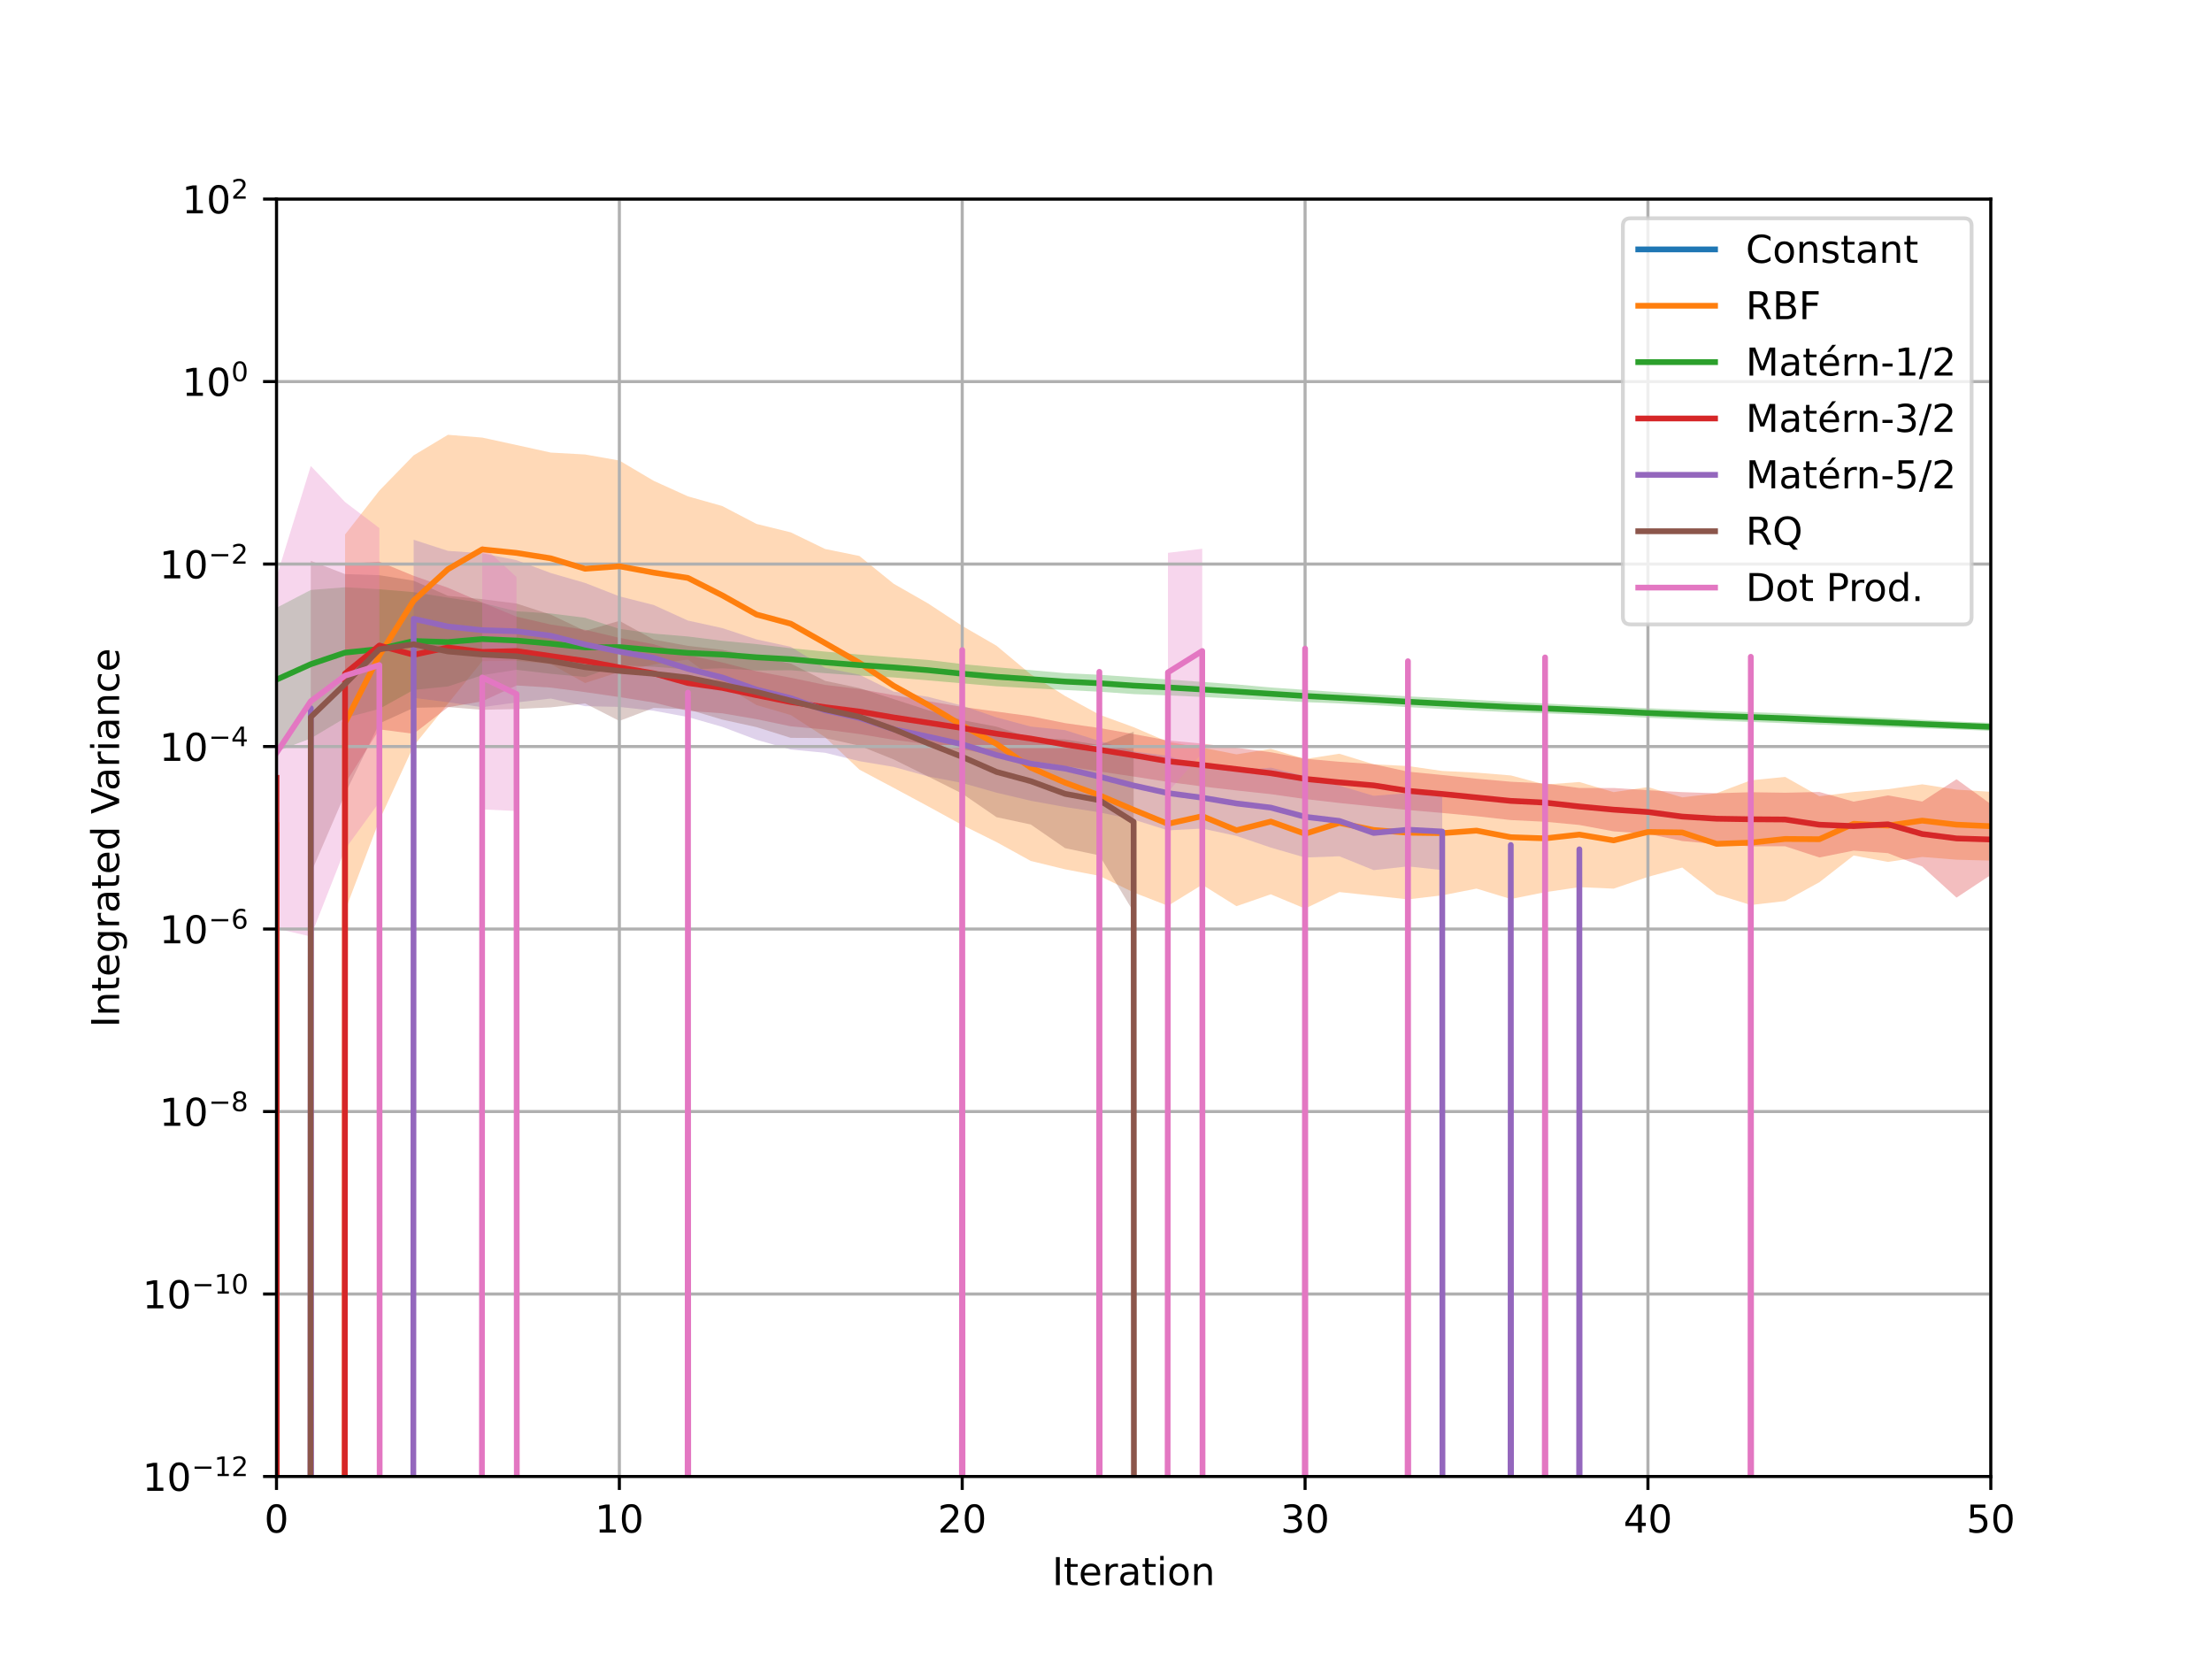 <?xml version="1.0" encoding="utf-8" standalone="no"?>
<!DOCTYPE svg PUBLIC "-//W3C//DTD SVG 1.1//EN"
  "http://www.w3.org/Graphics/SVG/1.1/DTD/svg11.dtd">
<!-- Created with matplotlib (https://matplotlib.org/) -->
<svg height="432pt" version="1.1" viewBox="0 0 576 432" width="576pt" xmlns="http://www.w3.org/2000/svg" xmlns:xlink="http://www.w3.org/1999/xlink">
 <defs>
  <style type="text/css">
*{stroke-linecap:butt;stroke-linejoin:round;}
  </style>
 </defs>
 <g id="figure_1">
  <g id="patch_1">
   <path d="M 0 432 
L 576 432 
L 576 0 
L 0 0 
z
" style="fill:#ffffff;"/>
  </g>
  <g id="axes_1">
   <g id="patch_2">
    <path d="M 72 384.48 
L 518.4 384.48 
L 518.4 51.84 
L 72 51.84 
z
" style="fill:#ffffff;"/>
   </g>
   <g id="PolyCollection_1"/>
   <g id="PolyCollection_2">
    <path clip-path="url(#p7f0ee73b61)" d="M 72 245.497 
L 72 184.296 
L 72 245.497 
L 72 245.497 
z
" style="fill:#ff7f0e;fill-opacity:0.3;"/>
    <path clip-path="url(#p7f0ee73b61)" d="M 89.856 237.161 
L 89.856 139.177 
L 98.784 127.754 
L 107.712 118.575 
L 116.64 113.22 
L 125.568 113.945 
L 134.496 115.884 
L 143.424 117.85 
L 152.352 118.345 
L 161.28 119.921 
L 170.208 125.201 
L 179.136 129.251 
L 188.064 131.767 
L 196.992 136.43 
L 205.92 138.624 
L 214.848 142.957 
L 223.776 144.77 
L 232.704 152.008 
L 241.632 157.109 
L 250.56 162.988 
L 259.488 168.147 
L 268.416 175.603 
L 277.344 181.224 
L 286.272 186.098 
L 295.2 189.358 
L 304.128 193.183 
L 313.056 194.677 
L 321.984 196.433 
L 330.912 194.998 
L 339.84 197.644 
L 348.768 196.273 
L 357.696 199.02 
L 366.624 199.476 
L 375.552 200.754 
L 384.48 201.191 
L 393.408 201.919 
L 402.336 204.292 
L 411.264 203.631 
L 420.192 206.264 
L 429.12 204.948 
L 438.048 207.63 
L 446.976 206.558 
L 455.904 203.19 
L 464.832 202.296 
L 473.76 207.329 
L 482.688 206.247 
L 491.616 205.513 
L 500.544 204.228 
L 509.472 205.61 
L 518.4 206.186 
L 518.4 224.098 
L 518.4 224.098 
L 509.472 223.863 
L 500.544 223.149 
L 491.616 224.437 
L 482.688 222.773 
L 473.76 229.731 
L 464.832 234.63 
L 455.904 235.662 
L 446.976 232.895 
L 438.048 225.907 
L 429.12 228.337 
L 420.192 231.403 
L 411.264 231.012 
L 402.336 232.325 
L 393.408 234.102 
L 384.48 231.389 
L 375.552 233.143 
L 366.624 234.189 
L 357.696 233.236 
L 348.768 232.291 
L 339.84 236.591 
L 330.912 232.876 
L 321.984 235.965 
L 313.056 230.383 
L 304.128 235.865 
L 295.2 232.39 
L 286.272 228.069 
L 277.344 226.368 
L 268.416 224.19 
L 259.488 219.279 
L 250.56 214.841 
L 241.632 209.947 
L 232.704 205.142 
L 223.776 200.405 
L 214.848 191.965 
L 205.92 186.21 
L 196.992 183.603 
L 188.064 178.273 
L 179.136 171.746 
L 170.208 173.025 
L 161.28 174.988 
L 152.352 177.859 
L 143.424 172.93 
L 134.496 172.065 
L 125.568 172.166 
L 116.64 183.233 
L 107.712 194.226 
L 98.784 213.607 
L 89.856 237.161 
z
" style="fill:#ff7f0e;fill-opacity:0.3;"/>
   </g>
   <g id="PolyCollection_3">
    <path clip-path="url(#p7f0ee73b61)" d="M 72 195.672 
L 72 158.268 
L 80.928 153.626 
L 89.856 152.92 
L 98.784 153.435 
L 107.712 154.188 
L 116.64 155.626 
L 125.568 156.998 
L 134.496 159.177 
L 143.424 159.744 
L 152.352 160.864 
L 161.28 163.755 
L 170.208 164.987 
L 179.136 165.739 
L 188.064 166.862 
L 196.992 167.724 
L 205.92 168.79 
L 214.848 169.675 
L 223.776 170.448 
L 232.704 171.182 
L 241.632 171.847 
L 250.56 172.925 
L 259.488 173.759 
L 268.416 174.498 
L 277.344 175.286 
L 286.272 175.704 
L 295.2 176.322 
L 304.128 176.93 
L 313.056 177.57 
L 321.984 178.222 
L 330.912 179.012 
L 339.84 179.64 
L 348.768 180.243 
L 357.696 180.801 
L 366.624 181.326 
L 375.552 181.781 
L 384.48 182.258 
L 393.408 182.757 
L 402.336 183.192 
L 411.264 183.631 
L 420.192 183.978 
L 429.12 184.423 
L 438.048 184.779 
L 446.976 185.125 
L 455.904 185.439 
L 464.832 185.755 
L 473.76 186.173 
L 482.688 186.555 
L 491.616 186.942 
L 500.544 187.434 
L 509.472 187.882 
L 518.4 188.24 
L 518.4 190.309 
L 518.4 190.309 
L 509.472 189.951 
L 500.544 189.653 
L 491.616 189.372 
L 482.688 189.014 
L 473.76 188.683 
L 464.832 188.328 
L 455.904 187.997 
L 446.976 187.685 
L 438.048 187.277 
L 429.12 186.896 
L 420.192 186.463 
L 411.264 186.076 
L 402.336 185.755 
L 393.408 185.457 
L 384.48 185.061 
L 375.552 184.61 
L 366.624 184.133 
L 357.696 183.609 
L 348.768 183.172 
L 339.84 182.829 
L 330.912 182.302 
L 321.984 181.931 
L 313.056 181.486 
L 304.128 181.079 
L 295.2 180.744 
L 286.272 180.116 
L 277.344 179.675 
L 268.416 179.205 
L 259.488 178.708 
L 250.56 177.933 
L 241.632 177.17 
L 232.704 176.401 
L 223.776 175.931 
L 214.848 175.297 
L 205.92 174.529 
L 196.992 174.595 
L 188.064 174.022 
L 179.136 174.312 
L 170.208 173.618 
L 161.28 173.252 
L 152.352 176.291 
L 143.424 175.458 
L 134.496 174.415 
L 125.568 175.826 
L 116.64 178.756 
L 107.712 179.649 
L 98.784 184.589 
L 89.856 186.963 
L 80.928 192.283 
L 72 195.672 
z
" style="fill:#2ca02c;fill-opacity:0.3;"/>
   </g>
   <g id="PolyCollection_4">
    <path clip-path="url(#p7f0ee73b61)" d="M 72 247.449 
L 72 157.652 
L 72 247.449 
L 72 247.449 
z
" style="fill:#d62728;fill-opacity:0.3;"/>
    <path clip-path="url(#p7f0ee73b61)" d="M 89.856 204.043 
L 89.856 146.763 
L 98.784 146.26 
L 107.712 149.937 
L 116.64 153.043 
L 125.568 156.881 
L 134.496 160.574 
L 143.424 162.629 
L 152.352 163.991 
L 161.28 166.09 
L 170.208 167.748 
L 179.136 170.59 
L 188.064 172.498 
L 196.992 174.793 
L 205.92 176.475 
L 214.848 178.344 
L 223.776 179.422 
L 232.704 180.997 
L 241.632 182.562 
L 250.56 184.082 
L 259.488 185.287 
L 268.416 186.509 
L 277.344 188.301 
L 286.272 189.568 
L 295.2 191.15 
L 304.128 192.806 
L 313.056 193.634 
L 321.984 194.714 
L 330.912 195.882 
L 339.84 197.573 
L 348.768 198.36 
L 357.696 198.997 
L 366.624 200.934 
L 375.552 201.805 
L 384.48 202.775 
L 393.408 203.561 
L 402.336 204.013 
L 411.264 205.193 
L 420.192 205.188 
L 429.12 205.766 
L 438.048 206.268 
L 446.976 206.563 
L 455.904 206.287 
L 464.832 206.425 
L 473.76 206.227 
L 482.688 208.741 
L 491.616 207.124 
L 500.544 208.719 
L 509.472 202.916 
L 518.4 209.377 
L 518.4 227.84 
L 518.4 227.84 
L 509.472 233.739 
L 500.544 225.633 
L 491.616 222.164 
L 482.688 221.499 
L 473.76 223.28 
L 464.832 220.369 
L 455.904 220.38 
L 446.976 219.821 
L 438.048 219.004 
L 429.12 217.13 
L 420.192 216.487 
L 411.264 214.824 
L 402.336 213.986 
L 393.408 213.545 
L 384.48 212.537 
L 375.552 211.693 
L 366.624 210.926 
L 357.696 210.03 
L 348.768 209.098 
L 339.84 208.07 
L 330.912 206.802 
L 321.984 205.836 
L 313.056 204.794 
L 304.128 203.62 
L 295.2 202.213 
L 286.272 200.89 
L 277.344 199.469 
L 268.416 198.154 
L 259.488 196.814 
L 250.56 195.09 
L 241.632 193.813 
L 232.704 192.652 
L 223.776 191.147 
L 214.848 189.973 
L 205.92 189.14 
L 196.992 187.274 
L 188.064 185.742 
L 179.136 185.124 
L 170.208 182.942 
L 161.28 181.519 
L 152.352 180.233 
L 143.424 179.051 
L 134.496 178.497 
L 125.568 182.618 
L 116.64 184.169 
L 107.712 191.081 
L 98.784 189.928 
L 89.856 204.043 
z
" style="fill:#d62728;fill-opacity:0.3;"/>
   </g>
   <g id="PolyCollection_5">
    <path clip-path="url(#p7f0ee73b61)" d="M 80.928 232.382 
L 80.928 136.448 
L 80.928 232.382 
L 80.928 232.382 
z
" style="fill:#9467bd;fill-opacity:0.3;"/>
    <path clip-path="url(#p7f0ee73b61)" d="M 107.712 181.726 
L 107.712 140.548 
L 116.64 143.444 
L 125.568 144.056 
L 134.496 145.864 
L 143.424 149.216 
L 152.352 151.791 
L 161.28 155.281 
L 170.208 157.538 
L 179.136 161.592 
L 188.064 163.547 
L 196.992 166.496 
L 205.92 168.431 
L 214.848 173.904 
L 223.776 175.688 
L 232.704 180.083 
L 241.632 181.441 
L 250.56 183.735 
L 259.488 186.805 
L 268.416 189.196 
L 277.344 190.126 
L 286.272 192.942 
L 295.2 195.671 
L 304.128 196.818 
L 313.056 199.68 
L 321.984 200.772 
L 330.912 199.892 
L 339.84 202.094 
L 348.768 204.557 
L 357.696 207.227 
L 366.624 206.512 
L 375.552 206.501 
L 375.552 226.571 
L 375.552 226.571 
L 366.624 225.603 
L 357.696 226.58 
L 348.768 222.971 
L 339.84 223.3 
L 330.912 220.713 
L 321.984 217.67 
L 313.056 215.761 
L 304.128 216.228 
L 295.2 213.428 
L 286.272 211.53 
L 277.344 210.149 
L 268.416 208.525 
L 259.488 206.416 
L 250.56 203.882 
L 241.632 202.176 
L 232.704 199.698 
L 223.776 198.208 
L 214.848 196.023 
L 205.92 195.171 
L 196.992 192.639 
L 188.064 189.266 
L 179.136 186.717 
L 170.208 185.074 
L 161.28 184.076 
L 152.352 183.878 
L 143.424 181.901 
L 134.496 182.912 
L 125.568 184.142 
L 116.64 182.851 
L 107.712 181.726 
z
" style="fill:#9467bd;fill-opacity:0.3;"/>
    <path clip-path="url(#p7f0ee73b61)" d="M 393.408 232.68 
L 393.408 207.387 
L 393.408 232.68 
L 393.408 232.68 
z
" style="fill:#9467bd;fill-opacity:0.3;"/>
    <path clip-path="url(#p7f0ee73b61)" d="M 411.264 234.878 
L 411.264 207.444 
L 411.264 234.878 
L 411.264 234.878 
z
" style="fill:#9467bd;fill-opacity:0.3;"/>
   </g>
   <g id="PolyCollection_6">
    <path clip-path="url(#p7f0ee73b61)" d="M 80.928 227.407 
L 80.928 146.039 
L 89.856 149.494 
L 98.784 149.783 
L 107.712 151.213 
L 116.64 155.147 
L 125.568 156.024 
L 134.496 157.157 
L 143.424 160.044 
L 152.352 164.291 
L 161.28 161.661 
L 170.208 166.536 
L 179.136 168.189 
L 188.064 169.209 
L 196.992 171.045 
L 205.92 172.785 
L 214.848 177.292 
L 223.776 179.171 
L 232.704 182.039 
L 241.632 184.927 
L 250.56 187.512 
L 259.488 189.222 
L 268.416 192.142 
L 277.344 192.549 
L 286.272 194.011 
L 295.2 190.521 
L 295.2 237.501 
L 295.2 237.501 
L 286.272 222.74 
L 277.344 220.86 
L 268.416 214.704 
L 259.488 212.789 
L 250.56 206.659 
L 241.632 202.173 
L 232.704 197.752 
L 223.776 194.172 
L 214.848 192.184 
L 205.92 192.139 
L 196.992 189.34 
L 188.064 187.383 
L 179.136 184.714 
L 170.208 184.343 
L 161.28 187.731 
L 152.352 183.175 
L 143.424 184.202 
L 134.496 184.63 
L 125.568 184.833 
L 116.64 184.113 
L 107.712 184.318 
L 98.784 188.384 
L 89.856 206.709 
L 80.928 227.407 
z
" style="fill:#8c564b;fill-opacity:0.3;"/>
   </g>
   <g id="PolyCollection_7">
    <path clip-path="url(#p7f0ee73b61)" d="M 72 241.808 
L 72 150.267 
L 80.928 121.338 
L 89.856 130.738 
L 98.784 137.507 
L 98.784 208.872 
L 98.784 208.872 
L 89.856 221.138 
L 80.928 243.864 
L 72 241.808 
z
" style="fill:#e377c2;fill-opacity:0.3;"/>
    <path clip-path="url(#p7f0ee73b61)" d="M 125.568 210.769 
L 125.568 142.046 
L 134.496 150.259 
L 134.496 211.181 
L 134.496 211.181 
L 125.568 210.769 
z
" style="fill:#e377c2;fill-opacity:0.3;"/>
    <path clip-path="url(#p7f0ee73b61)" d="M 179.136 206.378 
L 179.136 154.3 
L 179.136 206.378 
L 179.136 206.378 
z
" style="fill:#e377c2;fill-opacity:0.3;"/>
    <path clip-path="url(#p7f0ee73b61)" d="M 250.56 198.432 
L 250.56 140.113 
L 250.56 198.432 
L 250.56 198.432 
z
" style="fill:#e377c2;fill-opacity:0.3;"/>
    <path clip-path="url(#p7f0ee73b61)" d="M 286.272 205.419 
L 286.272 144.461 
L 286.272 205.419 
L 286.272 205.419 
z
" style="fill:#e377c2;fill-opacity:0.3;"/>
    <path clip-path="url(#p7f0ee73b61)" d="M 304.128 206.226 
L 304.128 143.956 
L 313.056 142.891 
L 313.056 196.134 
L 313.056 196.134 
L 304.128 206.226 
z
" style="fill:#e377c2;fill-opacity:0.3;"/>
    <path clip-path="url(#p7f0ee73b61)" d="M 339.84 201.476 
L 339.84 136.306 
L 339.84 201.476 
L 339.84 201.476 
z
" style="fill:#e377c2;fill-opacity:0.3;"/>
    <path clip-path="url(#p7f0ee73b61)" d="M 366.624 199.126 
L 366.624 145.228 
L 366.624 199.126 
L 366.624 199.126 
z
" style="fill:#e377c2;fill-opacity:0.3;"/>
    <path clip-path="url(#p7f0ee73b61)" d="M 402.336 200.008 
L 402.336 142.368 
L 402.336 200.008 
L 402.336 200.008 
z
" style="fill:#e377c2;fill-opacity:0.3;"/>
    <path clip-path="url(#p7f0ee73b61)" d="M 455.904 200.608 
L 455.904 141.439 
L 455.904 200.608 
L 455.904 200.608 
z
" style="fill:#e377c2;fill-opacity:0.3;"/>
   </g>
   <g id="matplotlib.axis_1">
    <g id="xtick_1">
     <g id="line2d_1">
      <path clip-path="url(#p7f0ee73b61)" d="M 72 384.48 
L 72 51.84 
" style="fill:none;stroke:#b0b0b0;stroke-linecap:square;stroke-width:0.8;"/>
     </g>
     <g id="line2d_2">
      <defs>
       <path d="M 0 0 
L 0 3.5 
" id="mb18a4b9447" style="stroke:#000000;stroke-width:0.8;"/>
      </defs>
      <g>
       <use style="stroke:#000000;stroke-width:0.8;" x="72" xlink:href="#mb18a4b9447" y="384.48"/>
      </g>
     </g>
     <g id="text_1">
      <!-- 0 -->
      <defs>
       <path d="M 31.781 66.406 
Q 24.172 66.406 20.328 58.906 
Q 16.5 51.422 16.5 36.375 
Q 16.5 21.391 20.328 13.891 
Q 24.172 6.391 31.781 6.391 
Q 39.453 6.391 43.281 13.891 
Q 47.125 21.391 47.125 36.375 
Q 47.125 51.422 43.281 58.906 
Q 39.453 66.406 31.781 66.406 
z
M 31.781 74.219 
Q 44.047 74.219 50.516 64.516 
Q 56.984 54.828 56.984 36.375 
Q 56.984 17.969 50.516 8.266 
Q 44.047 -1.422 31.781 -1.422 
Q 19.531 -1.422 13.062 8.266 
Q 6.594 17.969 6.594 36.375 
Q 6.594 54.828 13.062 64.516 
Q 19.531 74.219 31.781 74.219 
z
" id="DejaVuSans-48"/>
      </defs>
      <g transform="translate(68.819 399.078)scale(0.1 -0.1)">
       <use xlink:href="#DejaVuSans-48"/>
      </g>
     </g>
    </g>
    <g id="xtick_2">
     <g id="line2d_3">
      <path clip-path="url(#p7f0ee73b61)" d="M 161.28 384.48 
L 161.28 51.84 
" style="fill:none;stroke:#b0b0b0;stroke-linecap:square;stroke-width:0.8;"/>
     </g>
     <g id="line2d_4">
      <g>
       <use style="stroke:#000000;stroke-width:0.8;" x="161.28" xlink:href="#mb18a4b9447" y="384.48"/>
      </g>
     </g>
     <g id="text_2">
      <!-- 10 -->
      <defs>
       <path d="M 12.406 8.297 
L 28.516 8.297 
L 28.516 63.922 
L 10.984 60.406 
L 10.984 69.391 
L 28.422 72.906 
L 38.281 72.906 
L 38.281 8.297 
L 54.391 8.297 
L 54.391 0 
L 12.406 0 
z
" id="DejaVuSans-49"/>
      </defs>
      <g transform="translate(154.917 399.078)scale(0.1 -0.1)">
       <use xlink:href="#DejaVuSans-49"/>
       <use x="63.623" xlink:href="#DejaVuSans-48"/>
      </g>
     </g>
    </g>
    <g id="xtick_3">
     <g id="line2d_5">
      <path clip-path="url(#p7f0ee73b61)" d="M 250.56 384.48 
L 250.56 51.84 
" style="fill:none;stroke:#b0b0b0;stroke-linecap:square;stroke-width:0.8;"/>
     </g>
     <g id="line2d_6">
      <g>
       <use style="stroke:#000000;stroke-width:0.8;" x="250.56" xlink:href="#mb18a4b9447" y="384.48"/>
      </g>
     </g>
     <g id="text_3">
      <!-- 20 -->
      <defs>
       <path d="M 19.188 8.297 
L 53.609 8.297 
L 53.609 0 
L 7.328 0 
L 7.328 8.297 
Q 12.938 14.109 22.625 23.891 
Q 32.328 33.688 34.812 36.531 
Q 39.547 41.844 41.422 45.531 
Q 43.312 49.219 43.312 52.781 
Q 43.312 58.594 39.234 62.25 
Q 35.156 65.922 28.609 65.922 
Q 23.969 65.922 18.812 64.312 
Q 13.672 62.703 7.812 59.422 
L 7.812 69.391 
Q 13.766 71.781 18.938 73 
Q 24.125 74.219 28.422 74.219 
Q 39.75 74.219 46.484 68.547 
Q 53.219 62.891 53.219 53.422 
Q 53.219 48.922 51.531 44.891 
Q 49.859 40.875 45.406 35.406 
Q 44.188 33.984 37.641 27.219 
Q 31.109 20.453 19.188 8.297 
z
" id="DejaVuSans-50"/>
      </defs>
      <g transform="translate(244.197 399.078)scale(0.1 -0.1)">
       <use xlink:href="#DejaVuSans-50"/>
       <use x="63.623" xlink:href="#DejaVuSans-48"/>
      </g>
     </g>
    </g>
    <g id="xtick_4">
     <g id="line2d_7">
      <path clip-path="url(#p7f0ee73b61)" d="M 339.84 384.48 
L 339.84 51.84 
" style="fill:none;stroke:#b0b0b0;stroke-linecap:square;stroke-width:0.8;"/>
     </g>
     <g id="line2d_8">
      <g>
       <use style="stroke:#000000;stroke-width:0.8;" x="339.84" xlink:href="#mb18a4b9447" y="384.48"/>
      </g>
     </g>
     <g id="text_4">
      <!-- 30 -->
      <defs>
       <path d="M 40.578 39.312 
Q 47.656 37.797 51.625 33 
Q 55.609 28.219 55.609 21.188 
Q 55.609 10.406 48.188 4.484 
Q 40.766 -1.422 27.094 -1.422 
Q 22.516 -1.422 17.656 -0.516 
Q 12.797 0.391 7.625 2.203 
L 7.625 11.719 
Q 11.719 9.328 16.594 8.109 
Q 21.484 6.891 26.812 6.891 
Q 36.078 6.891 40.938 10.547 
Q 45.797 14.203 45.797 21.188 
Q 45.797 27.641 41.281 31.266 
Q 36.766 34.906 28.719 34.906 
L 20.219 34.906 
L 20.219 43.016 
L 29.109 43.016 
Q 36.375 43.016 40.234 45.922 
Q 44.094 48.828 44.094 54.297 
Q 44.094 59.906 40.109 62.906 
Q 36.141 65.922 28.719 65.922 
Q 24.656 65.922 20.016 65.031 
Q 15.375 64.156 9.812 62.312 
L 9.812 71.094 
Q 15.438 72.656 20.344 73.438 
Q 25.25 74.219 29.594 74.219 
Q 40.828 74.219 47.359 69.109 
Q 53.906 64.016 53.906 55.328 
Q 53.906 49.266 50.438 45.094 
Q 46.969 40.922 40.578 39.312 
z
" id="DejaVuSans-51"/>
      </defs>
      <g transform="translate(333.478 399.078)scale(0.1 -0.1)">
       <use xlink:href="#DejaVuSans-51"/>
       <use x="63.623" xlink:href="#DejaVuSans-48"/>
      </g>
     </g>
    </g>
    <g id="xtick_5">
     <g id="line2d_9">
      <path clip-path="url(#p7f0ee73b61)" d="M 429.12 384.48 
L 429.12 51.84 
" style="fill:none;stroke:#b0b0b0;stroke-linecap:square;stroke-width:0.8;"/>
     </g>
     <g id="line2d_10">
      <g>
       <use style="stroke:#000000;stroke-width:0.8;" x="429.12" xlink:href="#mb18a4b9447" y="384.48"/>
      </g>
     </g>
     <g id="text_5">
      <!-- 40 -->
      <defs>
       <path d="M 37.797 64.312 
L 12.891 25.391 
L 37.797 25.391 
z
M 35.203 72.906 
L 47.609 72.906 
L 47.609 25.391 
L 58.016 25.391 
L 58.016 17.188 
L 47.609 17.188 
L 47.609 0 
L 37.797 0 
L 37.797 17.188 
L 4.891 17.188 
L 4.891 26.703 
z
" id="DejaVuSans-52"/>
      </defs>
      <g transform="translate(422.757 399.078)scale(0.1 -0.1)">
       <use xlink:href="#DejaVuSans-52"/>
       <use x="63.623" xlink:href="#DejaVuSans-48"/>
      </g>
     </g>
    </g>
    <g id="xtick_6">
     <g id="line2d_11">
      <path clip-path="url(#p7f0ee73b61)" d="M 518.4 384.48 
L 518.4 51.84 
" style="fill:none;stroke:#b0b0b0;stroke-linecap:square;stroke-width:0.8;"/>
     </g>
     <g id="line2d_12">
      <g>
       <use style="stroke:#000000;stroke-width:0.8;" x="518.4" xlink:href="#mb18a4b9447" y="384.48"/>
      </g>
     </g>
     <g id="text_6">
      <!-- 50 -->
      <defs>
       <path d="M 10.797 72.906 
L 49.516 72.906 
L 49.516 64.594 
L 19.828 64.594 
L 19.828 46.734 
Q 21.969 47.469 24.109 47.828 
Q 26.266 48.188 28.422 48.188 
Q 40.625 48.188 47.75 41.5 
Q 54.891 34.812 54.891 23.391 
Q 54.891 11.625 47.562 5.094 
Q 40.234 -1.422 26.906 -1.422 
Q 22.312 -1.422 17.547 -0.641 
Q 12.797 0.141 7.719 1.703 
L 7.719 11.625 
Q 12.109 9.234 16.797 8.062 
Q 21.484 6.891 26.703 6.891 
Q 35.156 6.891 40.078 11.328 
Q 45.016 15.766 45.016 23.391 
Q 45.016 31 40.078 35.438 
Q 35.156 39.891 26.703 39.891 
Q 22.75 39.891 18.812 39.016 
Q 14.891 38.141 10.797 36.281 
z
" id="DejaVuSans-53"/>
      </defs>
      <g transform="translate(512.038 399.078)scale(0.1 -0.1)">
       <use xlink:href="#DejaVuSans-53"/>
       <use x="63.623" xlink:href="#DejaVuSans-48"/>
      </g>
     </g>
    </g>
    <g id="text_7">
     <!-- Iteration -->
     <defs>
      <path d="M 9.812 72.906 
L 19.672 72.906 
L 19.672 0 
L 9.812 0 
z
" id="DejaVuSans-73"/>
      <path d="M 18.312 70.219 
L 18.312 54.688 
L 36.812 54.688 
L 36.812 47.703 
L 18.312 47.703 
L 18.312 18.016 
Q 18.312 11.328 20.141 9.422 
Q 21.969 7.516 27.594 7.516 
L 36.812 7.516 
L 36.812 0 
L 27.594 0 
Q 17.188 0 13.234 3.875 
Q 9.281 7.766 9.281 18.016 
L 9.281 47.703 
L 2.688 47.703 
L 2.688 54.688 
L 9.281 54.688 
L 9.281 70.219 
z
" id="DejaVuSans-116"/>
      <path d="M 56.203 29.594 
L 56.203 25.203 
L 14.891 25.203 
Q 15.484 15.922 20.484 11.062 
Q 25.484 6.203 34.422 6.203 
Q 39.594 6.203 44.453 7.469 
Q 49.312 8.734 54.109 11.281 
L 54.109 2.781 
Q 49.266 0.734 44.188 -0.344 
Q 39.109 -1.422 33.891 -1.422 
Q 20.797 -1.422 13.156 6.188 
Q 5.516 13.812 5.516 26.812 
Q 5.516 40.234 12.766 48.109 
Q 20.016 56 32.328 56 
Q 43.359 56 49.781 48.891 
Q 56.203 41.797 56.203 29.594 
z
M 47.219 32.234 
Q 47.125 39.594 43.094 43.984 
Q 39.062 48.391 32.422 48.391 
Q 24.906 48.391 20.391 44.141 
Q 15.875 39.891 15.188 32.172 
z
" id="DejaVuSans-101"/>
      <path d="M 41.109 46.297 
Q 39.594 47.172 37.812 47.578 
Q 36.031 48 33.891 48 
Q 26.266 48 22.188 43.047 
Q 18.109 38.094 18.109 28.812 
L 18.109 0 
L 9.078 0 
L 9.078 54.688 
L 18.109 54.688 
L 18.109 46.188 
Q 20.953 51.172 25.484 53.578 
Q 30.031 56 36.531 56 
Q 37.453 56 38.578 55.875 
Q 39.703 55.766 41.062 55.516 
z
" id="DejaVuSans-114"/>
      <path d="M 34.281 27.484 
Q 23.391 27.484 19.188 25 
Q 14.984 22.516 14.984 16.5 
Q 14.984 11.719 18.141 8.906 
Q 21.297 6.109 26.703 6.109 
Q 34.188 6.109 38.703 11.406 
Q 43.219 16.703 43.219 25.484 
L 43.219 27.484 
z
M 52.203 31.203 
L 52.203 0 
L 43.219 0 
L 43.219 8.297 
Q 40.141 3.328 35.547 0.953 
Q 30.953 -1.422 24.312 -1.422 
Q 15.922 -1.422 10.953 3.297 
Q 6 8.016 6 15.922 
Q 6 25.141 12.172 29.828 
Q 18.359 34.516 30.609 34.516 
L 43.219 34.516 
L 43.219 35.406 
Q 43.219 41.609 39.141 45 
Q 35.062 48.391 27.688 48.391 
Q 23 48.391 18.547 47.266 
Q 14.109 46.141 10.016 43.891 
L 10.016 52.203 
Q 14.938 54.109 19.578 55.047 
Q 24.219 56 28.609 56 
Q 40.484 56 46.344 49.844 
Q 52.203 43.703 52.203 31.203 
z
" id="DejaVuSans-97"/>
      <path d="M 9.422 54.688 
L 18.406 54.688 
L 18.406 0 
L 9.422 0 
z
M 9.422 75.984 
L 18.406 75.984 
L 18.406 64.594 
L 9.422 64.594 
z
" id="DejaVuSans-105"/>
      <path d="M 30.609 48.391 
Q 23.391 48.391 19.188 42.75 
Q 14.984 37.109 14.984 27.297 
Q 14.984 17.484 19.156 11.844 
Q 23.344 6.203 30.609 6.203 
Q 37.797 6.203 41.984 11.859 
Q 46.188 17.531 46.188 27.297 
Q 46.188 37.016 41.984 42.703 
Q 37.797 48.391 30.609 48.391 
z
M 30.609 56 
Q 42.328 56 49.016 48.375 
Q 55.719 40.766 55.719 27.297 
Q 55.719 13.875 49.016 6.219 
Q 42.328 -1.422 30.609 -1.422 
Q 18.844 -1.422 12.172 6.219 
Q 5.516 13.875 5.516 27.297 
Q 5.516 40.766 12.172 48.375 
Q 18.844 56 30.609 56 
z
" id="DejaVuSans-111"/>
      <path d="M 54.891 33.016 
L 54.891 0 
L 45.906 0 
L 45.906 32.719 
Q 45.906 40.484 42.875 44.328 
Q 39.844 48.188 33.797 48.188 
Q 26.516 48.188 22.312 43.547 
Q 18.109 38.922 18.109 30.906 
L 18.109 0 
L 9.078 0 
L 9.078 54.688 
L 18.109 54.688 
L 18.109 46.188 
Q 21.344 51.125 25.703 53.562 
Q 30.078 56 35.797 56 
Q 45.219 56 50.047 50.172 
Q 54.891 44.344 54.891 33.016 
z
" id="DejaVuSans-110"/>
     </defs>
     <g transform="translate(273.991 412.757)scale(0.1 -0.1)">
      <use xlink:href="#DejaVuSans-73"/>
      <use x="29.492" xlink:href="#DejaVuSans-116"/>
      <use x="68.701" xlink:href="#DejaVuSans-101"/>
      <use x="130.225" xlink:href="#DejaVuSans-114"/>
      <use x="171.338" xlink:href="#DejaVuSans-97"/>
      <use x="232.617" xlink:href="#DejaVuSans-116"/>
      <use x="271.826" xlink:href="#DejaVuSans-105"/>
      <use x="299.609" xlink:href="#DejaVuSans-111"/>
      <use x="360.791" xlink:href="#DejaVuSans-110"/>
     </g>
    </g>
   </g>
   <g id="matplotlib.axis_2">
    <g id="ytick_1">
     <g id="line2d_13">
      <path clip-path="url(#p7f0ee73b61)" d="M 72 384.48 
L 518.4 384.48 
" style="fill:none;stroke:#b0b0b0;stroke-linecap:square;stroke-width:0.8;"/>
     </g>
     <g id="line2d_14">
      <defs>
       <path d="M 0 0 
L -3.5 0 
" id="m893135e7b0" style="stroke:#000000;stroke-width:0.8;"/>
      </defs>
      <g>
       <use style="stroke:#000000;stroke-width:0.8;" x="72" xlink:href="#m893135e7b0" y="384.48"/>
      </g>
     </g>
     <g id="text_8">
      <!-- $\mathdefault{10^{-12}}$ -->
      <defs>
       <path d="M 10.594 35.5 
L 73.188 35.5 
L 73.188 27.203 
L 10.594 27.203 
z
" id="DejaVuSans-8722"/>
      </defs>
      <g transform="translate(37.1 388.279)scale(0.1 -0.1)">
       <use transform="translate(0 0.766)" xlink:href="#DejaVuSans-49"/>
       <use transform="translate(63.623 0.766)" xlink:href="#DejaVuSans-48"/>
       <use transform="translate(128.203 39.047)scale(0.7)" xlink:href="#DejaVuSans-8722"/>
       <use transform="translate(186.855 39.047)scale(0.7)" xlink:href="#DejaVuSans-49"/>
       <use transform="translate(231.392 39.047)scale(0.7)" xlink:href="#DejaVuSans-50"/>
      </g>
     </g>
    </g>
    <g id="ytick_2">
     <g id="line2d_15">
      <path clip-path="url(#p7f0ee73b61)" d="M 72 336.96 
L 518.4 336.96 
" style="fill:none;stroke:#b0b0b0;stroke-linecap:square;stroke-width:0.8;"/>
     </g>
     <g id="line2d_16">
      <g>
       <use style="stroke:#000000;stroke-width:0.8;" x="72" xlink:href="#m893135e7b0" y="336.96"/>
      </g>
     </g>
     <g id="text_9">
      <!-- $\mathdefault{10^{-10}}$ -->
      <g transform="translate(37.1 340.759)scale(0.1 -0.1)">
       <use transform="translate(0 0.766)" xlink:href="#DejaVuSans-49"/>
       <use transform="translate(63.623 0.766)" xlink:href="#DejaVuSans-48"/>
       <use transform="translate(128.203 39.047)scale(0.7)" xlink:href="#DejaVuSans-8722"/>
       <use transform="translate(186.855 39.047)scale(0.7)" xlink:href="#DejaVuSans-49"/>
       <use transform="translate(231.392 39.047)scale(0.7)" xlink:href="#DejaVuSans-48"/>
      </g>
     </g>
    </g>
    <g id="ytick_3">
     <g id="line2d_17">
      <path clip-path="url(#p7f0ee73b61)" d="M 72 289.44 
L 518.4 289.44 
" style="fill:none;stroke:#b0b0b0;stroke-linecap:square;stroke-width:0.8;"/>
     </g>
     <g id="line2d_18">
      <g>
       <use style="stroke:#000000;stroke-width:0.8;" x="72" xlink:href="#m893135e7b0" y="289.44"/>
      </g>
     </g>
     <g id="text_10">
      <!-- $\mathdefault{10^{-8}}$ -->
      <defs>
       <path d="M 31.781 34.625 
Q 24.75 34.625 20.719 30.859 
Q 16.703 27.094 16.703 20.516 
Q 16.703 13.922 20.719 10.156 
Q 24.75 6.391 31.781 6.391 
Q 38.812 6.391 42.859 10.172 
Q 46.922 13.969 46.922 20.516 
Q 46.922 27.094 42.891 30.859 
Q 38.875 34.625 31.781 34.625 
z
M 21.922 38.812 
Q 15.578 40.375 12.031 44.719 
Q 8.5 49.078 8.5 55.328 
Q 8.5 64.062 14.719 69.141 
Q 20.953 74.219 31.781 74.219 
Q 42.672 74.219 48.875 69.141 
Q 55.078 64.062 55.078 55.328 
Q 55.078 49.078 51.531 44.719 
Q 48 40.375 41.703 38.812 
Q 48.828 37.156 52.797 32.312 
Q 56.781 27.484 56.781 20.516 
Q 56.781 9.906 50.312 4.234 
Q 43.844 -1.422 31.781 -1.422 
Q 19.734 -1.422 13.25 4.234 
Q 6.781 9.906 6.781 20.516 
Q 6.781 27.484 10.781 32.312 
Q 14.797 37.156 21.922 38.812 
z
M 18.312 54.391 
Q 18.312 48.734 21.844 45.562 
Q 25.391 42.391 31.781 42.391 
Q 38.141 42.391 41.719 45.562 
Q 45.312 48.734 45.312 54.391 
Q 45.312 60.062 41.719 63.234 
Q 38.141 66.406 31.781 66.406 
Q 25.391 66.406 21.844 63.234 
Q 18.312 60.062 18.312 54.391 
z
" id="DejaVuSans-56"/>
      </defs>
      <g transform="translate(41.5 293.239)scale(0.1 -0.1)">
       <use transform="translate(0 0.766)" xlink:href="#DejaVuSans-49"/>
       <use transform="translate(63.623 0.766)" xlink:href="#DejaVuSans-48"/>
       <use transform="translate(128.203 39.047)scale(0.7)" xlink:href="#DejaVuSans-8722"/>
       <use transform="translate(186.855 39.047)scale(0.7)" xlink:href="#DejaVuSans-56"/>
      </g>
     </g>
    </g>
    <g id="ytick_4">
     <g id="line2d_19">
      <path clip-path="url(#p7f0ee73b61)" d="M 72 241.92 
L 518.4 241.92 
" style="fill:none;stroke:#b0b0b0;stroke-linecap:square;stroke-width:0.8;"/>
     </g>
     <g id="line2d_20">
      <g>
       <use style="stroke:#000000;stroke-width:0.8;" x="72" xlink:href="#m893135e7b0" y="241.92"/>
      </g>
     </g>
     <g id="text_11">
      <!-- $\mathdefault{10^{-6}}$ -->
      <defs>
       <path d="M 33.016 40.375 
Q 26.375 40.375 22.484 35.828 
Q 18.609 31.297 18.609 23.391 
Q 18.609 15.531 22.484 10.953 
Q 26.375 6.391 33.016 6.391 
Q 39.656 6.391 43.531 10.953 
Q 47.406 15.531 47.406 23.391 
Q 47.406 31.297 43.531 35.828 
Q 39.656 40.375 33.016 40.375 
z
M 52.594 71.297 
L 52.594 62.312 
Q 48.875 64.062 45.094 64.984 
Q 41.312 65.922 37.594 65.922 
Q 27.828 65.922 22.672 59.328 
Q 17.531 52.734 16.797 39.406 
Q 19.672 43.656 24.016 45.922 
Q 28.375 48.188 33.594 48.188 
Q 44.578 48.188 50.953 41.516 
Q 57.328 34.859 57.328 23.391 
Q 57.328 12.156 50.688 5.359 
Q 44.047 -1.422 33.016 -1.422 
Q 20.359 -1.422 13.672 8.266 
Q 6.984 17.969 6.984 36.375 
Q 6.984 53.656 15.188 63.938 
Q 23.391 74.219 37.203 74.219 
Q 40.922 74.219 44.703 73.484 
Q 48.484 72.75 52.594 71.297 
z
" id="DejaVuSans-54"/>
      </defs>
      <g transform="translate(41.5 245.719)scale(0.1 -0.1)">
       <use transform="translate(0 0.766)" xlink:href="#DejaVuSans-49"/>
       <use transform="translate(63.623 0.766)" xlink:href="#DejaVuSans-48"/>
       <use transform="translate(128.203 39.047)scale(0.7)" xlink:href="#DejaVuSans-8722"/>
       <use transform="translate(186.855 39.047)scale(0.7)" xlink:href="#DejaVuSans-54"/>
      </g>
     </g>
    </g>
    <g id="ytick_5">
     <g id="line2d_21">
      <path clip-path="url(#p7f0ee73b61)" d="M 72 194.4 
L 518.4 194.4 
" style="fill:none;stroke:#b0b0b0;stroke-linecap:square;stroke-width:0.8;"/>
     </g>
     <g id="line2d_22">
      <g>
       <use style="stroke:#000000;stroke-width:0.8;" x="72" xlink:href="#m893135e7b0" y="194.4"/>
      </g>
     </g>
     <g id="text_12">
      <!-- $\mathdefault{10^{-4}}$ -->
      <g transform="translate(41.5 198.199)scale(0.1 -0.1)">
       <use transform="translate(0 0.684)" xlink:href="#DejaVuSans-49"/>
       <use transform="translate(63.623 0.684)" xlink:href="#DejaVuSans-48"/>
       <use transform="translate(128.203 38.966)scale(0.7)" xlink:href="#DejaVuSans-8722"/>
       <use transform="translate(186.855 38.966)scale(0.7)" xlink:href="#DejaVuSans-52"/>
      </g>
     </g>
    </g>
    <g id="ytick_6">
     <g id="line2d_23">
      <path clip-path="url(#p7f0ee73b61)" d="M 72 146.88 
L 518.4 146.88 
" style="fill:none;stroke:#b0b0b0;stroke-linecap:square;stroke-width:0.8;"/>
     </g>
     <g id="line2d_24">
      <g>
       <use style="stroke:#000000;stroke-width:0.8;" x="72" xlink:href="#m893135e7b0" y="146.88"/>
      </g>
     </g>
     <g id="text_13">
      <!-- $\mathdefault{10^{-2}}$ -->
      <g transform="translate(41.5 150.679)scale(0.1 -0.1)">
       <use transform="translate(0 0.766)" xlink:href="#DejaVuSans-49"/>
       <use transform="translate(63.623 0.766)" xlink:href="#DejaVuSans-48"/>
       <use transform="translate(128.203 39.047)scale(0.7)" xlink:href="#DejaVuSans-8722"/>
       <use transform="translate(186.855 39.047)scale(0.7)" xlink:href="#DejaVuSans-50"/>
      </g>
     </g>
    </g>
    <g id="ytick_7">
     <g id="line2d_25">
      <path clip-path="url(#p7f0ee73b61)" d="M 72 99.36 
L 518.4 99.36 
" style="fill:none;stroke:#b0b0b0;stroke-linecap:square;stroke-width:0.8;"/>
     </g>
     <g id="line2d_26">
      <g>
       <use style="stroke:#000000;stroke-width:0.8;" x="72" xlink:href="#m893135e7b0" y="99.36"/>
      </g>
     </g>
     <g id="text_14">
      <!-- $\mathdefault{10^{0}}$ -->
      <g transform="translate(47.4 103.159)scale(0.1 -0.1)">
       <use transform="translate(0 0.766)" xlink:href="#DejaVuSans-49"/>
       <use transform="translate(63.623 0.766)" xlink:href="#DejaVuSans-48"/>
       <use transform="translate(128.203 39.047)scale(0.7)" xlink:href="#DejaVuSans-48"/>
      </g>
     </g>
    </g>
    <g id="ytick_8">
     <g id="line2d_27">
      <path clip-path="url(#p7f0ee73b61)" d="M 72 51.84 
L 518.4 51.84 
" style="fill:none;stroke:#b0b0b0;stroke-linecap:square;stroke-width:0.8;"/>
     </g>
     <g id="line2d_28">
      <g>
       <use style="stroke:#000000;stroke-width:0.8;" x="72" xlink:href="#m893135e7b0" y="51.84"/>
      </g>
     </g>
     <g id="text_15">
      <!-- $\mathdefault{10^{2}}$ -->
      <g transform="translate(47.4 55.639)scale(0.1 -0.1)">
       <use transform="translate(0 0.766)" xlink:href="#DejaVuSans-49"/>
       <use transform="translate(63.623 0.766)" xlink:href="#DejaVuSans-48"/>
       <use transform="translate(128.203 39.047)scale(0.7)" xlink:href="#DejaVuSans-50"/>
      </g>
     </g>
    </g>
    <g id="text_16">
     <!-- Integrated Variance -->
     <defs>
      <path d="M 45.406 27.984 
Q 45.406 37.75 41.375 43.109 
Q 37.359 48.484 30.078 48.484 
Q 22.859 48.484 18.828 43.109 
Q 14.797 37.75 14.797 27.984 
Q 14.797 18.266 18.828 12.891 
Q 22.859 7.516 30.078 7.516 
Q 37.359 7.516 41.375 12.891 
Q 45.406 18.266 45.406 27.984 
z
M 54.391 6.781 
Q 54.391 -7.172 48.188 -13.984 
Q 42 -20.797 29.203 -20.797 
Q 24.469 -20.797 20.266 -20.094 
Q 16.062 -19.391 12.109 -17.922 
L 12.109 -9.188 
Q 16.062 -11.328 19.922 -12.344 
Q 23.781 -13.375 27.781 -13.375 
Q 36.625 -13.375 41.016 -8.766 
Q 45.406 -4.156 45.406 5.172 
L 45.406 9.625 
Q 42.625 4.781 38.281 2.391 
Q 33.938 0 27.875 0 
Q 17.828 0 11.672 7.656 
Q 5.516 15.328 5.516 27.984 
Q 5.516 40.672 11.672 48.328 
Q 17.828 56 27.875 56 
Q 33.938 56 38.281 53.609 
Q 42.625 51.219 45.406 46.391 
L 45.406 54.688 
L 54.391 54.688 
z
" id="DejaVuSans-103"/>
      <path d="M 45.406 46.391 
L 45.406 75.984 
L 54.391 75.984 
L 54.391 0 
L 45.406 0 
L 45.406 8.203 
Q 42.578 3.328 38.25 0.953 
Q 33.938 -1.422 27.875 -1.422 
Q 17.969 -1.422 11.734 6.484 
Q 5.516 14.406 5.516 27.297 
Q 5.516 40.188 11.734 48.094 
Q 17.969 56 27.875 56 
Q 33.938 56 38.25 53.625 
Q 42.578 51.266 45.406 46.391 
z
M 14.797 27.297 
Q 14.797 17.391 18.875 11.75 
Q 22.953 6.109 30.078 6.109 
Q 37.203 6.109 41.297 11.75 
Q 45.406 17.391 45.406 27.297 
Q 45.406 37.203 41.297 42.844 
Q 37.203 48.484 30.078 48.484 
Q 22.953 48.484 18.875 42.844 
Q 14.797 37.203 14.797 27.297 
z
" id="DejaVuSans-100"/>
      <path id="DejaVuSans-32"/>
      <path d="M 28.609 0 
L 0.781 72.906 
L 11.078 72.906 
L 34.188 11.531 
L 57.328 72.906 
L 67.578 72.906 
L 39.797 0 
z
" id="DejaVuSans-86"/>
      <path d="M 48.781 52.594 
L 48.781 44.188 
Q 44.969 46.297 41.141 47.344 
Q 37.312 48.391 33.406 48.391 
Q 24.656 48.391 19.812 42.844 
Q 14.984 37.312 14.984 27.297 
Q 14.984 17.281 19.812 11.734 
Q 24.656 6.203 33.406 6.203 
Q 37.312 6.203 41.141 7.25 
Q 44.969 8.297 48.781 10.406 
L 48.781 2.094 
Q 45.016 0.344 40.984 -0.531 
Q 36.969 -1.422 32.422 -1.422 
Q 20.062 -1.422 12.781 6.344 
Q 5.516 14.109 5.516 27.297 
Q 5.516 40.672 12.859 48.328 
Q 20.219 56 33.016 56 
Q 37.156 56 41.109 55.141 
Q 45.062 54.297 48.781 52.594 
z
" id="DejaVuSans-99"/>
     </defs>
     <g transform="translate(31.02 267.534)rotate(-90)scale(0.1 -0.1)">
      <use xlink:href="#DejaVuSans-73"/>
      <use x="29.492" xlink:href="#DejaVuSans-110"/>
      <use x="92.871" xlink:href="#DejaVuSans-116"/>
      <use x="132.08" xlink:href="#DejaVuSans-101"/>
      <use x="193.604" xlink:href="#DejaVuSans-103"/>
      <use x="257.08" xlink:href="#DejaVuSans-114"/>
      <use x="298.193" xlink:href="#DejaVuSans-97"/>
      <use x="359.473" xlink:href="#DejaVuSans-116"/>
      <use x="398.682" xlink:href="#DejaVuSans-101"/>
      <use x="460.205" xlink:href="#DejaVuSans-100"/>
      <use x="523.682" xlink:href="#DejaVuSans-32"/>
      <use x="555.469" xlink:href="#DejaVuSans-86"/>
      <use x="616.127" xlink:href="#DejaVuSans-97"/>
      <use x="677.406" xlink:href="#DejaVuSans-114"/>
      <use x="718.52" xlink:href="#DejaVuSans-105"/>
      <use x="746.303" xlink:href="#DejaVuSans-97"/>
      <use x="807.582" xlink:href="#DejaVuSans-110"/>
      <use x="870.961" xlink:href="#DejaVuSans-99"/>
      <use x="925.941" xlink:href="#DejaVuSans-101"/>
     </g>
    </g>
   </g>
   <g id="line2d_29">
    <path clip-path="url(#p7f0ee73b61)" style="fill:none;stroke:#1f77b4;stroke-linecap:square;stroke-width:1.5;"/>
   </g>
   <g id="line2d_30">
    <path clip-path="url(#p7f0ee73b61)" d="M 72 214.897 
L 72.082 433 
M 89.764 433 
L 89.856 188.169 
L 98.784 170.681 
L 107.712 156.4 
L 116.64 148.226 
L 125.568 143.056 
L 134.496 143.975 
L 143.424 145.39 
L 152.352 148.102 
L 161.28 147.455 
L 170.208 149.113 
L 179.136 150.499 
L 188.064 155.02 
L 196.992 160.017 
L 205.92 162.417 
L 214.848 167.461 
L 223.776 172.587 
L 232.704 178.575 
L 241.632 183.528 
L 250.56 188.915 
L 259.488 193.713 
L 268.416 199.897 
L 277.344 203.796 
L 286.272 207.084 
L 295.2 210.874 
L 304.128 214.524 
L 313.056 212.53 
L 321.984 216.199 
L 330.912 213.937 
L 339.84 217.117 
L 348.768 214.282 
L 357.696 216.128 
L 366.624 216.832 
L 375.552 216.949 
L 384.48 216.29 
L 393.408 218.01 
L 402.336 218.309 
L 411.264 217.322 
L 420.192 218.833 
L 429.12 216.643 
L 438.048 216.768 
L 446.976 219.726 
L 455.904 219.426 
L 464.832 218.463 
L 473.76 218.53 
L 482.688 214.51 
L 491.616 214.975 
L 500.544 213.688 
L 509.472 214.737 
L 518.4 215.142 
" style="fill:none;stroke:#ff7f0e;stroke-linecap:square;stroke-width:1.5;"/>
   </g>
   <g id="line2d_31">
    <path clip-path="url(#p7f0ee73b61)" d="M 72 176.97 
L 80.928 172.954 
L 89.856 169.942 
L 98.784 169.012 
L 107.712 166.918 
L 116.64 167.191 
L 125.568 166.412 
L 134.496 166.796 
L 143.424 167.601 
L 152.352 168.578 
L 161.28 168.503 
L 170.208 169.302 
L 179.136 170.026 
L 188.064 170.442 
L 196.992 171.16 
L 205.92 171.66 
L 214.848 172.486 
L 223.776 173.189 
L 232.704 173.791 
L 241.632 174.508 
L 250.56 175.429 
L 259.488 176.234 
L 268.416 176.852 
L 277.344 177.481 
L 286.272 177.91 
L 295.2 178.533 
L 304.128 179.005 
L 313.056 179.528 
L 321.984 180.076 
L 330.912 180.657 
L 339.84 181.235 
L 348.768 181.708 
L 357.696 182.205 
L 366.624 182.729 
L 375.552 183.195 
L 384.48 183.659 
L 393.408 184.107 
L 402.336 184.473 
L 411.264 184.854 
L 420.192 185.22 
L 429.12 185.659 
L 438.048 186.028 
L 446.976 186.405 
L 455.904 186.718 
L 464.832 187.042 
L 473.76 187.428 
L 482.688 187.785 
L 491.616 188.157 
L 500.544 188.544 
L 509.472 188.916 
L 518.4 189.274 
" style="fill:none;stroke:#2ca02c;stroke-linecap:square;stroke-width:1.5;"/>
   </g>
   <g id="line2d_32">
    <path clip-path="url(#p7f0ee73b61)" d="M 72 202.551 
L 72.087 433 
M 89.759 433 
L 89.856 175.403 
L 98.784 168.094 
L 107.712 170.509 
L 116.64 168.606 
L 125.568 169.75 
L 134.496 169.535 
L 143.424 170.84 
L 152.352 172.112 
L 161.28 173.804 
L 170.208 175.345 
L 179.136 177.857 
L 188.064 179.12 
L 196.992 181.034 
L 205.92 182.808 
L 214.848 184.158 
L 223.776 185.284 
L 232.704 186.824 
L 241.632 188.187 
L 250.56 189.586 
L 259.488 191.051 
L 268.416 192.331 
L 277.344 193.885 
L 286.272 195.229 
L 295.2 196.681 
L 304.128 198.213 
L 313.056 199.214 
L 321.984 200.275 
L 330.912 201.342 
L 339.84 202.821 
L 348.768 203.729 
L 357.696 204.513 
L 366.624 205.93 
L 375.552 206.749 
L 384.48 207.656 
L 393.408 208.553 
L 402.336 209 
L 411.264 210.009 
L 420.192 210.837 
L 429.12 211.448 
L 438.048 212.636 
L 446.976 213.192 
L 455.904 213.334 
L 464.832 213.397 
L 473.76 214.753 
L 482.688 215.12 
L 491.616 214.644 
L 500.544 217.176 
L 509.472 218.328 
L 518.4 218.608 
" style="fill:none;stroke:#d62728;stroke-linecap:square;stroke-width:1.5;"/>
   </g>
   <g id="line2d_33">
    <path clip-path="url(#p7f0ee73b61)" d="M 80.834 433 
L 80.928 184.415 
L 81.022 433 
M 107.61 433 
L 107.712 161.137 
L 116.64 163.148 
L 125.568 164.099 
L 134.496 164.388 
L 143.424 165.558 
L 152.352 167.835 
L 161.28 169.678 
L 170.208 171.306 
L 179.136 174.155 
L 188.064 176.407 
L 196.992 179.567 
L 205.92 181.801 
L 214.848 184.963 
L 223.776 186.948 
L 232.704 189.891 
L 241.632 191.809 
L 250.56 193.809 
L 259.488 196.61 
L 268.416 198.86 
L 277.344 200.137 
L 286.272 202.236 
L 295.2 204.549 
L 304.128 206.523 
L 313.056 207.72 
L 321.984 209.221 
L 330.912 210.302 
L 339.84 212.697 
L 348.768 213.764 
L 357.696 216.903 
L 366.624 216.057 
L 375.552 216.536 
L 375.634 433 
M 393.328 433 
L 393.408 220.034 
L 393.488 433 
M 411.184 433 
L 411.264 221.161 
L 411.344 433 
" style="fill:none;stroke:#9467bd;stroke-linecap:square;stroke-width:1.5;"/>
   </g>
   <g id="line2d_34">
    <path clip-path="url(#p7f0ee73b61)" d="M 80.835 433 
L 80.928 186.723 
L 89.856 178.102 
L 98.784 169.083 
L 107.712 167.766 
L 116.64 169.63 
L 125.568 170.428 
L 134.496 170.893 
L 143.424 172.123 
L 152.352 173.733 
L 161.28 174.696 
L 170.208 175.439 
L 179.136 176.451 
L 188.064 178.296 
L 196.992 180.192 
L 205.92 182.462 
L 214.848 184.738 
L 223.776 186.672 
L 232.704 189.895 
L 241.632 193.55 
L 250.56 197.086 
L 259.488 201.006 
L 268.416 203.423 
L 277.344 206.705 
L 286.272 208.376 
L 295.2 214.011 
L 295.283 433 
" style="fill:none;stroke:#8c564b;stroke-linecap:square;stroke-width:1.5;"/>
   </g>
   <g id="line2d_35">
    <path clip-path="url(#p7f0ee73b61)" d="M 72 196.038 
L 80.928 182.601 
L 89.856 175.938 
L 98.784 173.189 
L 98.882 433 
M 125.471 433 
L 125.568 176.407 
L 134.496 180.72 
L 134.591 433 
M 179.041 433 
L 179.136 180.339 
L 179.231 433 
M 250.461 433 
L 250.56 169.273 
L 250.659 433 
M 286.175 433 
L 286.272 174.94 
L 286.369 433 
M 304.031 433 
L 304.128 175.091 
L 313.056 169.513 
L 313.155 433 
M 339.74 433 
L 339.84 168.891 
L 339.94 433 
M 366.526 433 
L 366.624 172.177 
L 366.722 433 
M 402.237 433 
L 402.336 171.188 
L 402.435 433 
M 455.805 433 
L 455.904 171.023 
L 456.003 433 
" style="fill:none;stroke:#e377c2;stroke-linecap:square;stroke-width:1.5;"/>
   </g>
   <g id="patch_3">
    <path d="M 72 384.48 
L 72 51.84 
" style="fill:none;stroke:#000000;stroke-linecap:square;stroke-linejoin:miter;stroke-width:0.8;"/>
   </g>
   <g id="patch_4">
    <path d="M 518.4 384.48 
L 518.4 51.84 
" style="fill:none;stroke:#000000;stroke-linecap:square;stroke-linejoin:miter;stroke-width:0.8;"/>
   </g>
   <g id="patch_5">
    <path d="M 72 384.48 
L 518.4 384.48 
" style="fill:none;stroke:#000000;stroke-linecap:square;stroke-linejoin:miter;stroke-width:0.8;"/>
   </g>
   <g id="patch_6">
    <path d="M 72 51.84 
L 518.4 51.84 
" style="fill:none;stroke:#000000;stroke-linecap:square;stroke-linejoin:miter;stroke-width:0.8;"/>
   </g>
   <g id="legend_1">
    <g id="patch_7">
     <path d="M 424.595 162.587 
L 511.4 162.587 
Q 513.4 162.587 513.4 160.587 
L 513.4 58.84 
Q 513.4 56.84 511.4 56.84 
L 424.595 56.84 
Q 422.595 56.84 422.595 58.84 
L 422.595 160.587 
Q 422.595 162.587 424.595 162.587 
z
" style="fill:#ffffff;opacity:0.8;stroke:#cccccc;stroke-linejoin:miter;"/>
    </g>
    <g id="line2d_36">
     <path d="M 426.595 64.938 
L 446.595 64.938 
" style="fill:none;stroke:#1f77b4;stroke-linecap:square;stroke-width:1.5;"/>
    </g>
    <g id="line2d_37"/>
    <g id="text_17">
     <!-- Constant -->
     <defs>
      <path d="M 64.406 67.281 
L 64.406 56.891 
Q 59.422 61.531 53.781 63.812 
Q 48.141 66.109 41.797 66.109 
Q 29.297 66.109 22.656 58.469 
Q 16.016 50.828 16.016 36.375 
Q 16.016 21.969 22.656 14.328 
Q 29.297 6.688 41.797 6.688 
Q 48.141 6.688 53.781 8.984 
Q 59.422 11.281 64.406 15.922 
L 64.406 5.609 
Q 59.234 2.094 53.438 0.328 
Q 47.656 -1.422 41.219 -1.422 
Q 24.656 -1.422 15.125 8.703 
Q 5.609 18.844 5.609 36.375 
Q 5.609 53.953 15.125 64.078 
Q 24.656 74.219 41.219 74.219 
Q 47.75 74.219 53.531 72.484 
Q 59.328 70.75 64.406 67.281 
z
" id="DejaVuSans-67"/>
      <path d="M 44.281 53.078 
L 44.281 44.578 
Q 40.484 46.531 36.375 47.5 
Q 32.281 48.484 27.875 48.484 
Q 21.188 48.484 17.844 46.438 
Q 14.5 44.391 14.5 40.281 
Q 14.5 37.156 16.891 35.375 
Q 19.281 33.594 26.516 31.984 
L 29.594 31.297 
Q 39.156 29.25 43.188 25.516 
Q 47.219 21.781 47.219 15.094 
Q 47.219 7.469 41.188 3.016 
Q 35.156 -1.422 24.609 -1.422 
Q 20.219 -1.422 15.453 -0.562 
Q 10.688 0.297 5.422 2 
L 5.422 11.281 
Q 10.406 8.688 15.234 7.391 
Q 20.062 6.109 24.812 6.109 
Q 31.156 6.109 34.562 8.281 
Q 37.984 10.453 37.984 14.406 
Q 37.984 18.062 35.516 20.016 
Q 33.062 21.969 24.703 23.781 
L 21.578 24.516 
Q 13.234 26.266 9.516 29.906 
Q 5.812 33.547 5.812 39.891 
Q 5.812 47.609 11.281 51.797 
Q 16.75 56 26.812 56 
Q 31.781 56 36.172 55.266 
Q 40.578 54.547 44.281 53.078 
z
" id="DejaVuSans-115"/>
     </defs>
     <g transform="translate(454.595 68.438)scale(0.1 -0.1)">
      <use xlink:href="#DejaVuSans-67"/>
      <use x="69.824" xlink:href="#DejaVuSans-111"/>
      <use x="131.006" xlink:href="#DejaVuSans-110"/>
      <use x="194.385" xlink:href="#DejaVuSans-115"/>
      <use x="246.484" xlink:href="#DejaVuSans-116"/>
      <use x="285.693" xlink:href="#DejaVuSans-97"/>
      <use x="346.973" xlink:href="#DejaVuSans-110"/>
      <use x="410.352" xlink:href="#DejaVuSans-116"/>
     </g>
    </g>
    <g id="line2d_38">
     <path d="M 426.595 79.617 
L 446.595 79.617 
" style="fill:none;stroke:#ff7f0e;stroke-linecap:square;stroke-width:1.5;"/>
    </g>
    <g id="line2d_39"/>
    <g id="text_18">
     <!-- RBF -->
     <defs>
      <path d="M 44.391 34.188 
Q 47.562 33.109 50.562 29.594 
Q 53.562 26.078 56.594 19.922 
L 66.609 0 
L 56 0 
L 46.688 18.703 
Q 43.062 26.031 39.672 28.422 
Q 36.281 30.812 30.422 30.812 
L 19.672 30.812 
L 19.672 0 
L 9.812 0 
L 9.812 72.906 
L 32.078 72.906 
Q 44.578 72.906 50.734 67.672 
Q 56.891 62.453 56.891 51.906 
Q 56.891 45.016 53.688 40.469 
Q 50.484 35.938 44.391 34.188 
z
M 19.672 64.797 
L 19.672 38.922 
L 32.078 38.922 
Q 39.203 38.922 42.844 42.219 
Q 46.484 45.516 46.484 51.906 
Q 46.484 58.297 42.844 61.547 
Q 39.203 64.797 32.078 64.797 
z
" id="DejaVuSans-82"/>
      <path d="M 19.672 34.812 
L 19.672 8.109 
L 35.5 8.109 
Q 43.453 8.109 47.281 11.406 
Q 51.125 14.703 51.125 21.484 
Q 51.125 28.328 47.281 31.562 
Q 43.453 34.812 35.5 34.812 
z
M 19.672 64.797 
L 19.672 42.828 
L 34.281 42.828 
Q 41.5 42.828 45.031 45.531 
Q 48.578 48.25 48.578 53.812 
Q 48.578 59.328 45.031 62.062 
Q 41.5 64.797 34.281 64.797 
z
M 9.812 72.906 
L 35.016 72.906 
Q 46.297 72.906 52.391 68.219 
Q 58.5 63.531 58.5 54.891 
Q 58.5 48.188 55.375 44.234 
Q 52.25 40.281 46.188 39.312 
Q 53.469 37.75 57.5 32.781 
Q 61.531 27.828 61.531 20.406 
Q 61.531 10.641 54.891 5.312 
Q 48.25 0 35.984 0 
L 9.812 0 
z
" id="DejaVuSans-66"/>
      <path d="M 9.812 72.906 
L 51.703 72.906 
L 51.703 64.594 
L 19.672 64.594 
L 19.672 43.109 
L 48.578 43.109 
L 48.578 34.812 
L 19.672 34.812 
L 19.672 0 
L 9.812 0 
z
" id="DejaVuSans-70"/>
     </defs>
     <g transform="translate(454.595 83.117)scale(0.1 -0.1)">
      <use xlink:href="#DejaVuSans-82"/>
      <use x="69.482" xlink:href="#DejaVuSans-66"/>
      <use x="138.086" xlink:href="#DejaVuSans-70"/>
     </g>
    </g>
    <g id="line2d_40">
     <path d="M 426.595 94.295 
L 446.595 94.295 
" style="fill:none;stroke:#2ca02c;stroke-linecap:square;stroke-width:1.5;"/>
    </g>
    <g id="line2d_41"/>
    <g id="text_19">
     <!-- Matérn-1/2 -->
     <defs>
      <path d="M 9.812 72.906 
L 24.516 72.906 
L 43.109 23.297 
L 61.812 72.906 
L 76.516 72.906 
L 76.516 0 
L 66.891 0 
L 66.891 64.016 
L 48.094 14.016 
L 38.188 14.016 
L 19.391 64.016 
L 19.391 0 
L 9.812 0 
z
" id="DejaVuSans-77"/>
      <path d="M 56.203 29.594 
L 56.203 25.203 
L 14.891 25.203 
Q 15.484 15.922 20.484 11.062 
Q 25.484 6.203 34.422 6.203 
Q 39.594 6.203 44.453 7.469 
Q 49.312 8.734 54.109 11.281 
L 54.109 2.781 
Q 49.266 0.734 44.188 -0.344 
Q 39.109 -1.422 33.891 -1.422 
Q 20.797 -1.422 13.156 6.188 
Q 5.516 13.812 5.516 26.812 
Q 5.516 40.234 12.766 48.109 
Q 20.016 56 32.328 56 
Q 43.359 56 49.781 48.891 
Q 56.203 41.797 56.203 29.594 
z
M 47.219 32.234 
Q 47.125 39.594 43.094 43.984 
Q 39.062 48.391 32.422 48.391 
Q 24.906 48.391 20.391 44.141 
Q 15.875 39.891 15.188 32.172 
z
M 38.531 79.984 
L 48.25 79.984 
L 32.344 61.625 
L 24.859 61.625 
z
" id="DejaVuSans-233"/>
      <path d="M 4.891 31.391 
L 31.203 31.391 
L 31.203 23.391 
L 4.891 23.391 
z
" id="DejaVuSans-45"/>
      <path d="M 25.391 72.906 
L 33.688 72.906 
L 8.297 -9.281 
L 0 -9.281 
z
" id="DejaVuSans-47"/>
     </defs>
     <g transform="translate(454.595 97.795)scale(0.1 -0.1)">
      <use xlink:href="#DejaVuSans-77"/>
      <use x="86.279" xlink:href="#DejaVuSans-97"/>
      <use x="147.559" xlink:href="#DejaVuSans-116"/>
      <use x="186.768" xlink:href="#DejaVuSans-233"/>
      <use x="248.291" xlink:href="#DejaVuSans-114"/>
      <use x="287.654" xlink:href="#DejaVuSans-110"/>
      <use x="351.033" xlink:href="#DejaVuSans-45"/>
      <use x="387.117" xlink:href="#DejaVuSans-49"/>
      <use x="450.74" xlink:href="#DejaVuSans-47"/>
      <use x="484.432" xlink:href="#DejaVuSans-50"/>
     </g>
    </g>
    <g id="line2d_42">
     <path d="M 426.595 108.973 
L 446.595 108.973 
" style="fill:none;stroke:#d62728;stroke-linecap:square;stroke-width:1.5;"/>
    </g>
    <g id="line2d_43"/>
    <g id="text_20">
     <!-- Matérn-3/2 -->
     <g transform="translate(454.595 112.473)scale(0.1 -0.1)">
      <use xlink:href="#DejaVuSans-77"/>
      <use x="86.279" xlink:href="#DejaVuSans-97"/>
      <use x="147.559" xlink:href="#DejaVuSans-116"/>
      <use x="186.768" xlink:href="#DejaVuSans-233"/>
      <use x="248.291" xlink:href="#DejaVuSans-114"/>
      <use x="287.654" xlink:href="#DejaVuSans-110"/>
      <use x="351.033" xlink:href="#DejaVuSans-45"/>
      <use x="387.117" xlink:href="#DejaVuSans-51"/>
      <use x="450.74" xlink:href="#DejaVuSans-47"/>
      <use x="484.432" xlink:href="#DejaVuSans-50"/>
     </g>
    </g>
    <g id="line2d_44">
     <path d="M 426.595 123.651 
L 446.595 123.651 
" style="fill:none;stroke:#9467bd;stroke-linecap:square;stroke-width:1.5;"/>
    </g>
    <g id="line2d_45"/>
    <g id="text_21">
     <!-- Matérn-5/2 -->
     <g transform="translate(454.595 127.151)scale(0.1 -0.1)">
      <use xlink:href="#DejaVuSans-77"/>
      <use x="86.279" xlink:href="#DejaVuSans-97"/>
      <use x="147.559" xlink:href="#DejaVuSans-116"/>
      <use x="186.768" xlink:href="#DejaVuSans-233"/>
      <use x="248.291" xlink:href="#DejaVuSans-114"/>
      <use x="287.654" xlink:href="#DejaVuSans-110"/>
      <use x="351.033" xlink:href="#DejaVuSans-45"/>
      <use x="387.117" xlink:href="#DejaVuSans-53"/>
      <use x="450.74" xlink:href="#DejaVuSans-47"/>
      <use x="484.432" xlink:href="#DejaVuSans-50"/>
     </g>
    </g>
    <g id="line2d_46">
     <path d="M 426.595 138.329 
L 446.595 138.329 
" style="fill:none;stroke:#8c564b;stroke-linecap:square;stroke-width:1.5;"/>
    </g>
    <g id="line2d_47"/>
    <g id="text_22">
     <!-- RQ -->
     <defs>
      <path d="M 39.406 66.219 
Q 28.656 66.219 22.328 58.203 
Q 16.016 50.203 16.016 36.375 
Q 16.016 22.609 22.328 14.594 
Q 28.656 6.594 39.406 6.594 
Q 50.141 6.594 56.422 14.594 
Q 62.703 22.609 62.703 36.375 
Q 62.703 50.203 56.422 58.203 
Q 50.141 66.219 39.406 66.219 
z
M 53.219 1.312 
L 66.219 -12.891 
L 54.297 -12.891 
L 43.5 -1.219 
Q 41.891 -1.312 41.031 -1.359 
Q 40.188 -1.422 39.406 -1.422 
Q 24.031 -1.422 14.812 8.859 
Q 5.609 19.141 5.609 36.375 
Q 5.609 53.656 14.812 63.938 
Q 24.031 74.219 39.406 74.219 
Q 54.734 74.219 63.906 63.938 
Q 73.094 53.656 73.094 36.375 
Q 73.094 23.688 67.984 14.641 
Q 62.891 5.609 53.219 1.312 
z
" id="DejaVuSans-81"/>
     </defs>
     <g transform="translate(454.595 141.829)scale(0.1 -0.1)">
      <use xlink:href="#DejaVuSans-82"/>
      <use x="69.482" xlink:href="#DejaVuSans-81"/>
     </g>
    </g>
    <g id="line2d_48">
     <path d="M 426.595 153.007 
L 446.595 153.007 
" style="fill:none;stroke:#e377c2;stroke-linecap:square;stroke-width:1.5;"/>
    </g>
    <g id="line2d_49"/>
    <g id="text_23">
     <!-- Dot Prod. -->
     <defs>
      <path d="M 19.672 64.797 
L 19.672 8.109 
L 31.594 8.109 
Q 46.688 8.109 53.688 14.938 
Q 60.688 21.781 60.688 36.531 
Q 60.688 51.172 53.688 57.984 
Q 46.688 64.797 31.594 64.797 
z
M 9.812 72.906 
L 30.078 72.906 
Q 51.266 72.906 61.172 64.094 
Q 71.094 55.281 71.094 36.531 
Q 71.094 17.672 61.125 8.828 
Q 51.172 0 30.078 0 
L 9.812 0 
z
" id="DejaVuSans-68"/>
      <path d="M 19.672 64.797 
L 19.672 37.406 
L 32.078 37.406 
Q 38.969 37.406 42.719 40.969 
Q 46.484 44.531 46.484 51.125 
Q 46.484 57.672 42.719 61.234 
Q 38.969 64.797 32.078 64.797 
z
M 9.812 72.906 
L 32.078 72.906 
Q 44.344 72.906 50.609 67.359 
Q 56.891 61.812 56.891 51.125 
Q 56.891 40.328 50.609 34.812 
Q 44.344 29.297 32.078 29.297 
L 19.672 29.297 
L 19.672 0 
L 9.812 0 
z
" id="DejaVuSans-80"/>
      <path d="M 10.688 12.406 
L 21 12.406 
L 21 0 
L 10.688 0 
z
" id="DejaVuSans-46"/>
     </defs>
     <g transform="translate(454.595 156.507)scale(0.1 -0.1)">
      <use xlink:href="#DejaVuSans-68"/>
      <use x="77.002" xlink:href="#DejaVuSans-111"/>
      <use x="138.184" xlink:href="#DejaVuSans-116"/>
      <use x="177.393" xlink:href="#DejaVuSans-32"/>
      <use x="209.18" xlink:href="#DejaVuSans-80"/>
      <use x="267.732" xlink:href="#DejaVuSans-114"/>
      <use x="306.596" xlink:href="#DejaVuSans-111"/>
      <use x="367.777" xlink:href="#DejaVuSans-100"/>
      <use x="431.254" xlink:href="#DejaVuSans-46"/>
     </g>
    </g>
   </g>
  </g>
 </g>
 <defs>
  <clipPath id="p7f0ee73b61">
   <rect height="332.64" width="446.4" x="72" y="51.84"/>
  </clipPath>
 </defs>
</svg>
